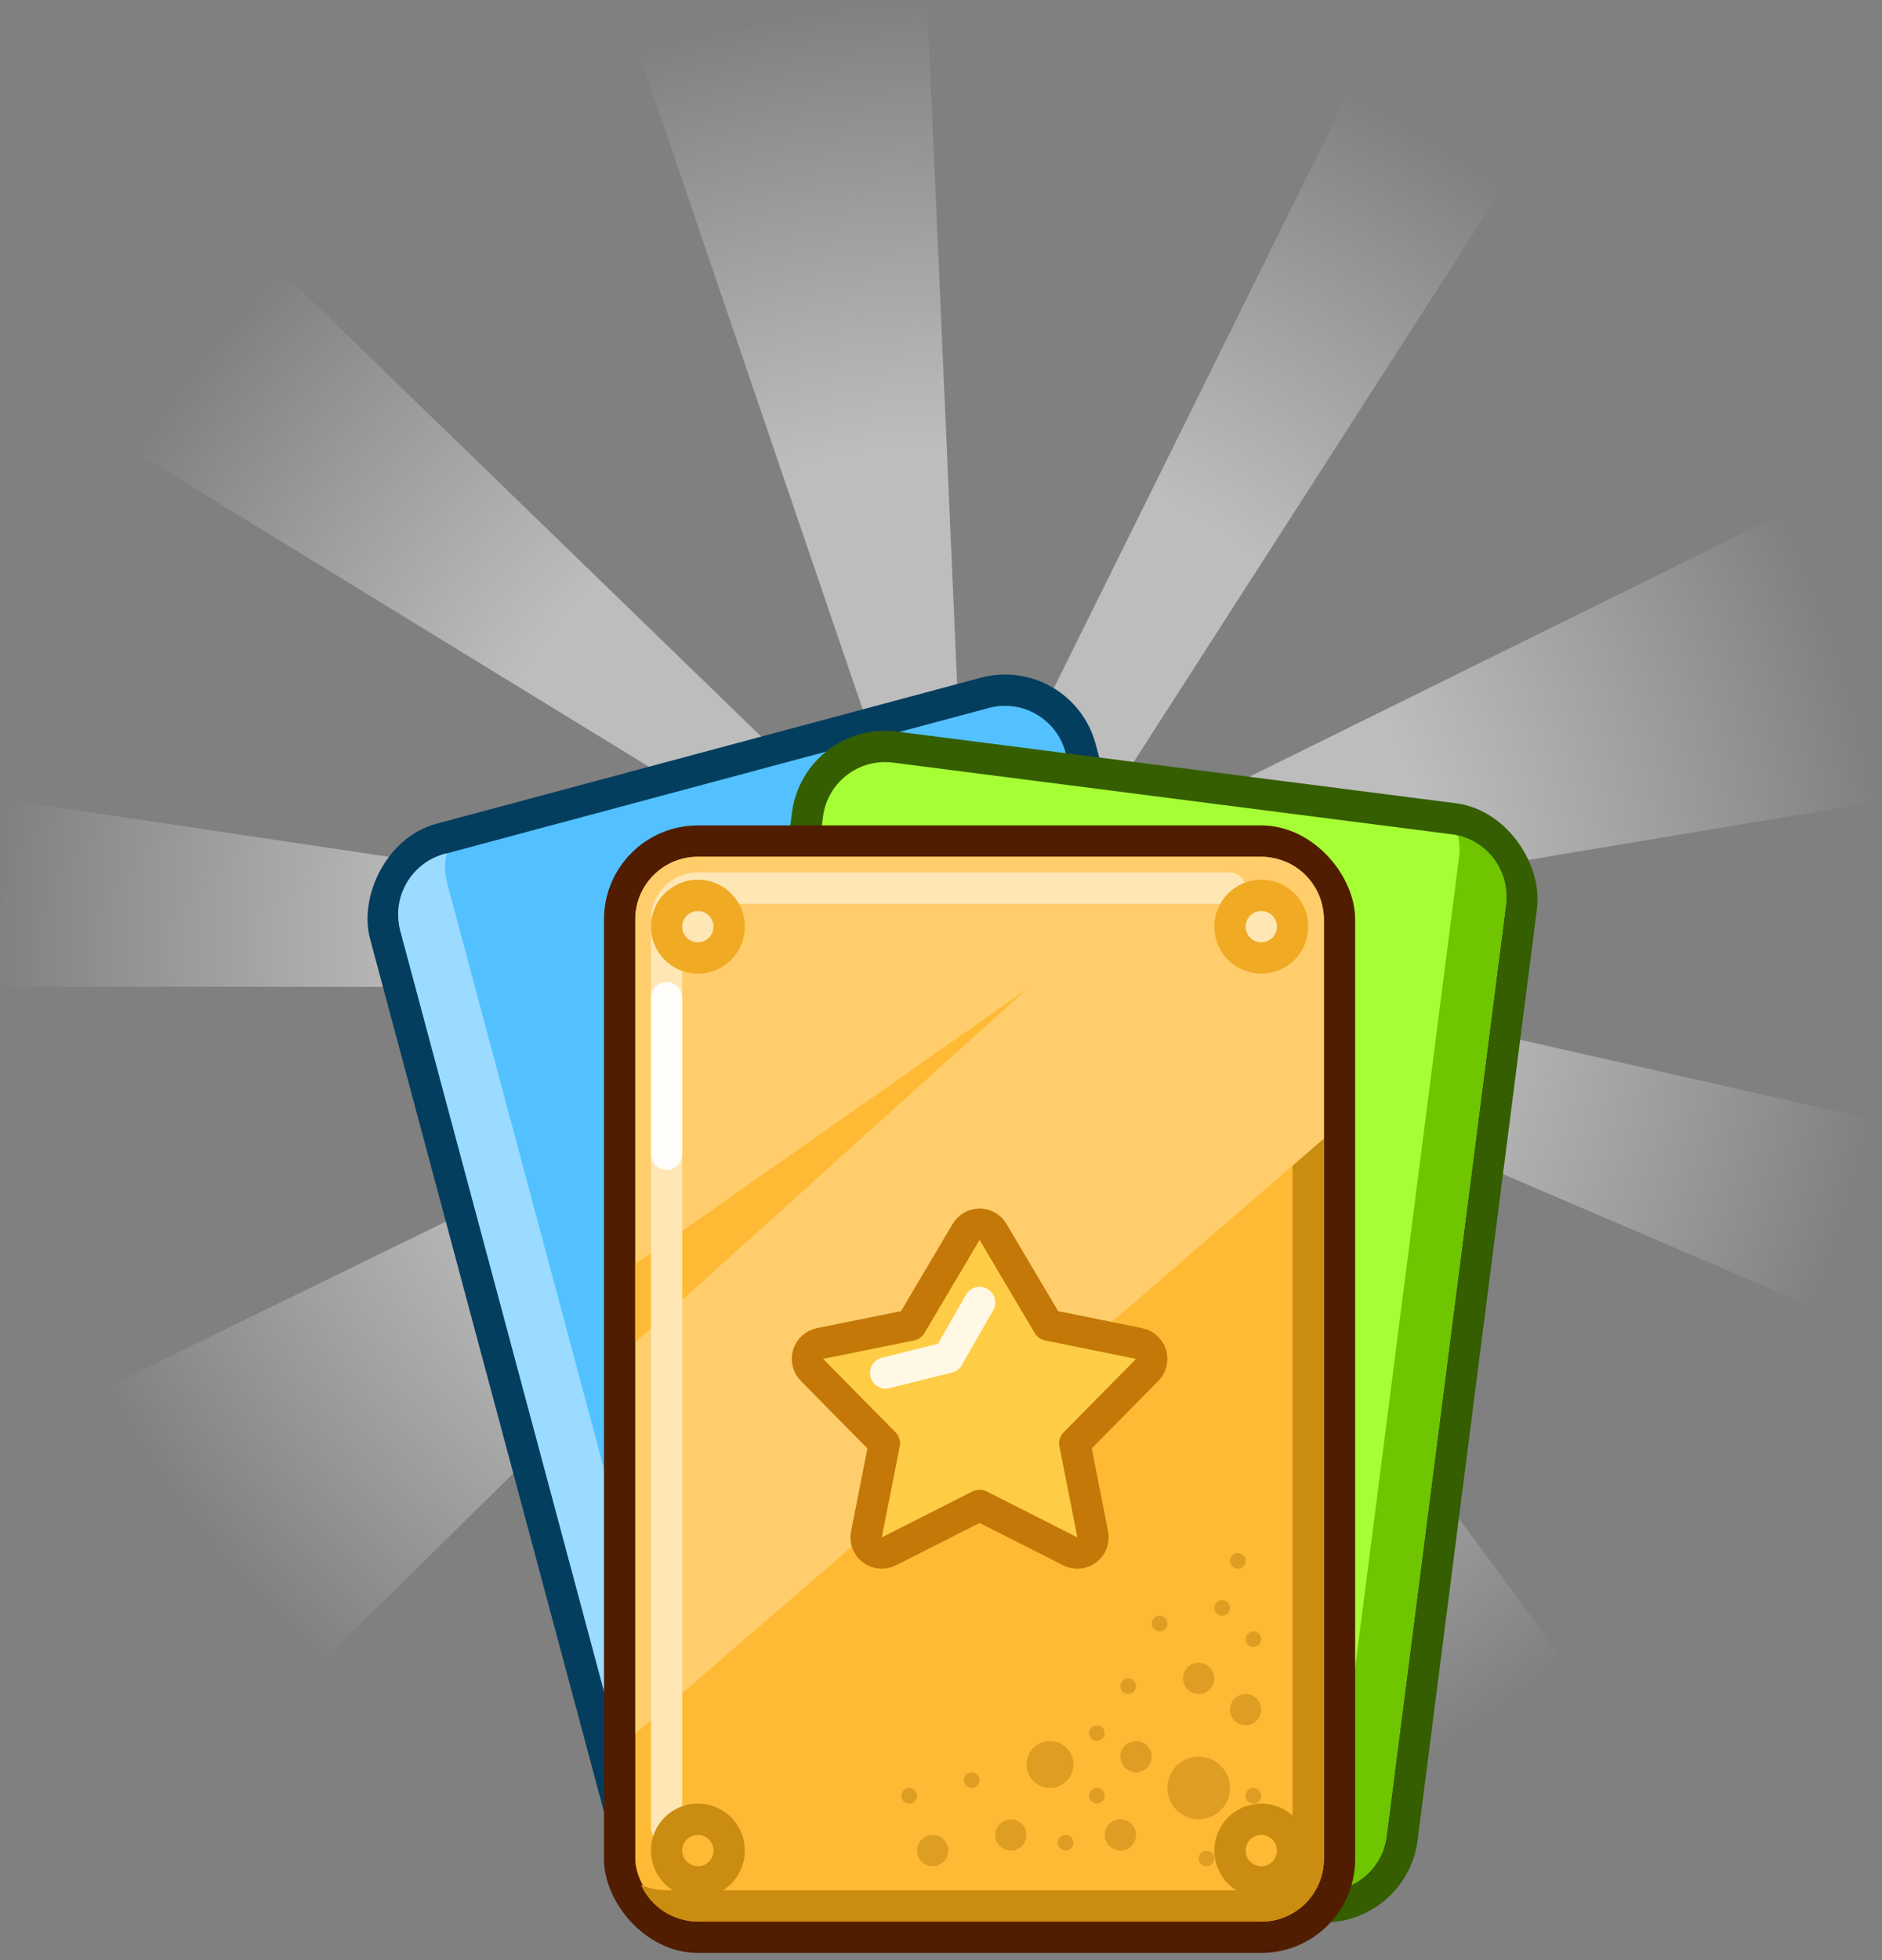 <svg width="49" height="51" viewBox="0 0 49 51" fill="none" xmlns="http://www.w3.org/2000/svg">
<rect x="0" y="0" width="49" height="51" fill="#808080" stroke="none"/>
<path fill-rule="evenodd" clip-rule="evenodd" d="M7.351 7.082L24.127 23.342L16.617 1.332C16.731 1.293 16.845 1.254 16.96 1.217L22.361 0.099C22.948 0.045 23.541 0.012 24.138 0L25.13 22.564L35.148 2.338C36.583 3.015 37.941 3.826 39.207 4.755L27.759 22.564L46.533 13.301C47.739 15.623 48.585 18.16 49 20.84L27.759 24.38L48.878 29.157C48.56 30.873 48.065 32.527 47.411 34.099L27.759 25.677L40.77 43.28C39.062 44.759 37.148 46.007 35.078 46.975L26.721 26.715L23.391 49.255C22.448 49.207 21.519 49.107 20.607 48.957L19.716 48.766L25.164 26.715L8.427 43.198C6.144 41.201 4.233 38.79 2.811 36.081L24.127 25.677H0.021C0.007 25.333 0 24.988 0 24.64C0 23.345 0.1 22.072 0.293 20.83L24.127 24.38L3.6 11.808C4.655 10.081 5.917 8.495 7.351 7.082Z" fill="url(#paint0_radial_54_2540)" fill-opacity="0.5"/>
<rect x="0.288" y="-0.499" width="18.743" height="28.523" rx="2.037" transform="matrix(-0.966 0.259 0.259 0.966 28.014 17.908)" fill="#53C1FF" stroke="#043E5F" stroke-width="0.815" stroke-linecap="round" stroke-linejoin="round"/>
<path fill-rule="evenodd" clip-rule="evenodd" d="M34.081 43.978C33.949 44.545 33.517 45.023 32.915 45.185L18.746 48.981C17.876 49.214 16.983 48.698 16.75 47.829L10.422 24.214C10.189 23.344 10.705 22.451 11.575 22.218L11.631 22.203C11.572 22.455 11.573 22.725 11.645 22.992L17.972 46.607C18.205 47.477 19.099 47.992 19.968 47.76L34.081 43.978Z" fill="#9BDBFF"/>
<rect x="21.282" y="19.18" width="18.743" height="28.523" rx="2.037" transform="rotate(7.307 21.282 19.18)" fill="#A6FF35" stroke="#345E00" stroke-width="0.815" stroke-linecap="round" stroke-linejoin="round"/>
<path fill-rule="evenodd" clip-rule="evenodd" d="M18.346 46.074C18.494 46.72 19.031 47.236 19.727 47.325L34.277 49.191C35.17 49.305 35.986 48.674 36.101 47.781L39.21 23.532C39.318 22.693 38.767 21.922 37.96 21.736C38.002 21.919 38.013 22.112 37.988 22.309L34.878 46.559C34.764 47.451 33.947 48.082 33.054 47.968L18.505 46.102C18.451 46.095 18.398 46.086 18.346 46.074Z" fill="#6EC500"/>
<rect x="16.133" y="21.885" width="18.743" height="28.523" rx="2.037" fill="#FFBA35" stroke="#501D01" stroke-width="0.815" stroke-linecap="round" stroke-linejoin="round"/>
<path fill-rule="evenodd" clip-rule="evenodd" d="M16.684 49.04C16.939 49.606 17.509 50 18.17 50H32.838C33.739 50 34.468 49.27 34.468 48.37V23.922C34.468 23.261 34.075 22.692 33.51 22.436C33.602 22.641 33.653 22.867 33.653 23.106V48.369C33.653 48.819 33.288 49.184 32.838 49.184H17.355C17.116 49.184 16.888 49.133 16.684 49.04Z" fill="#CB8C12"/>
<path d="M32.839 22.293H18.17C17.27 22.293 16.54 23.023 16.54 23.923V45.111L34.468 29.627V23.923C34.468 23.023 33.739 22.293 32.839 22.293Z" fill="#FFCD6B"/>
<path d="M16.54 34.925L26.727 25.742L16.54 32.887V34.925Z" fill="#FFBA35"/>
<path d="M32.023 23.107H18.169C17.719 23.107 17.355 23.472 17.355 23.922V47.555" stroke="#FFE6B5" stroke-width="0.815" stroke-linecap="round" stroke-linejoin="round"/>
<path d="M17.355 25.96V30.034" stroke="#FFFDFA" stroke-width="0.815" stroke-linecap="round" stroke-linejoin="round"/>
<path d="M21.349 34.959C21.202 34.989 21.084 35.096 21.04 35.239C20.996 35.383 21.035 35.538 21.14 35.645L23.026 37.555L22.558 39.925C22.528 40.077 22.587 40.234 22.712 40.328C22.836 40.422 23.003 40.437 23.142 40.367L25.504 39.17L27.867 40.367C28.006 40.437 28.173 40.422 28.297 40.328C28.421 40.234 28.481 40.077 28.451 39.925L27.983 37.555L29.869 35.645C29.974 35.538 30.012 35.383 29.969 35.239C29.925 35.096 29.806 34.989 29.66 34.959L27.291 34.479L25.855 32.054C25.782 31.93 25.648 31.854 25.504 31.854C25.36 31.854 25.227 31.93 25.154 32.054L24.39 33.344L23.718 34.479L21.349 34.959Z" fill="#FFCC45" stroke="#C37808" stroke-width="0.815" stroke-linecap="round" stroke-linejoin="round"/>
<path d="M23.06 35.725L24.689 35.318L25.504 33.891" stroke="#FFF8E5" stroke-width="0.815" stroke-linecap="round" stroke-linejoin="round"/>
<circle cx="18.17" cy="24.112" r="0.815" fill="#FFE6B5" stroke="#F0AA23" stroke-width="0.815" stroke-linejoin="round"/>
<circle cx="18.17" cy="48.152" r="0.815" fill="#FFBA35" stroke="#CB8C12" stroke-width="0.815" stroke-linejoin="round"/>
<circle cx="32.839" cy="24.112" r="0.815" fill="#FFE6B5" stroke="#F0AA23" stroke-width="0.815" stroke-linejoin="round"/>
<circle cx="32.839" cy="48.152" r="0.815" fill="#FFBA35" stroke="#CB8C12" stroke-width="0.815" stroke-linejoin="round"/>
<circle cx="27.338" cy="45.912" r="0.611" fill="#DE9E23"/>
<circle cx="31.209" cy="46.523" r="0.815" fill="#DE9E23"/>
<circle cx="31.208" cy="43.671" r="0.407" fill="#DE9E23"/>
<circle cx="29.171" cy="47.745" r="0.407" fill="#DE9E23"/>
<circle cx="24.282" cy="48.152" r="0.407" fill="#DE9E23"/>
<circle cx="26.319" cy="47.745" r="0.407" fill="#DE9E23"/>
<circle cx="29.578" cy="45.708" r="0.407" fill="#DE9E23"/>
<circle cx="29.375" cy="43.874" r="0.204" fill="#DE9E23"/>
<circle cx="28.56" cy="45.097" r="0.204" fill="#DE9E23"/>
<circle cx="25.3" cy="46.319" r="0.204" fill="#DE9E23"/>
<circle cx="30.19" cy="42.245" r="0.204" fill="#DE9E23"/>
<circle cx="32.634" cy="42.652" r="0.204" fill="#DE9E23"/>
<circle cx="32.227" cy="40.615" r="0.204" fill="#DE9E23"/>
<circle cx="32.634" cy="46.727" r="0.204" fill="#DE9E23"/>
<circle cx="31.413" cy="48.357" r="0.204" fill="#DE9E23"/>
<circle cx="28.56" cy="46.727" r="0.204" fill="#DE9E23"/>
<circle cx="27.745" cy="47.949" r="0.204" fill="#DE9E23"/>
<circle cx="23.671" cy="46.727" r="0.204" fill="#DE9E23"/>
<circle cx="31.82" cy="41.837" r="0.204" fill="#DE9E23"/>
<circle cx="32.431" cy="44.485" r="0.407" fill="#DE9E23"/>
<defs>
<radialGradient id="paint0_radial_54_2540" cx="0" cy="0" r="1" gradientUnits="userSpaceOnUse" gradientTransform="translate(24.5 24.627) rotate(90) scale(24.627 24.5)">
<stop offset="0.531" stop-color="#F9F9F9"/>
<stop offset="1" stop-color="white" stop-opacity="0"/>
</radialGradient>
</defs>
</svg>
